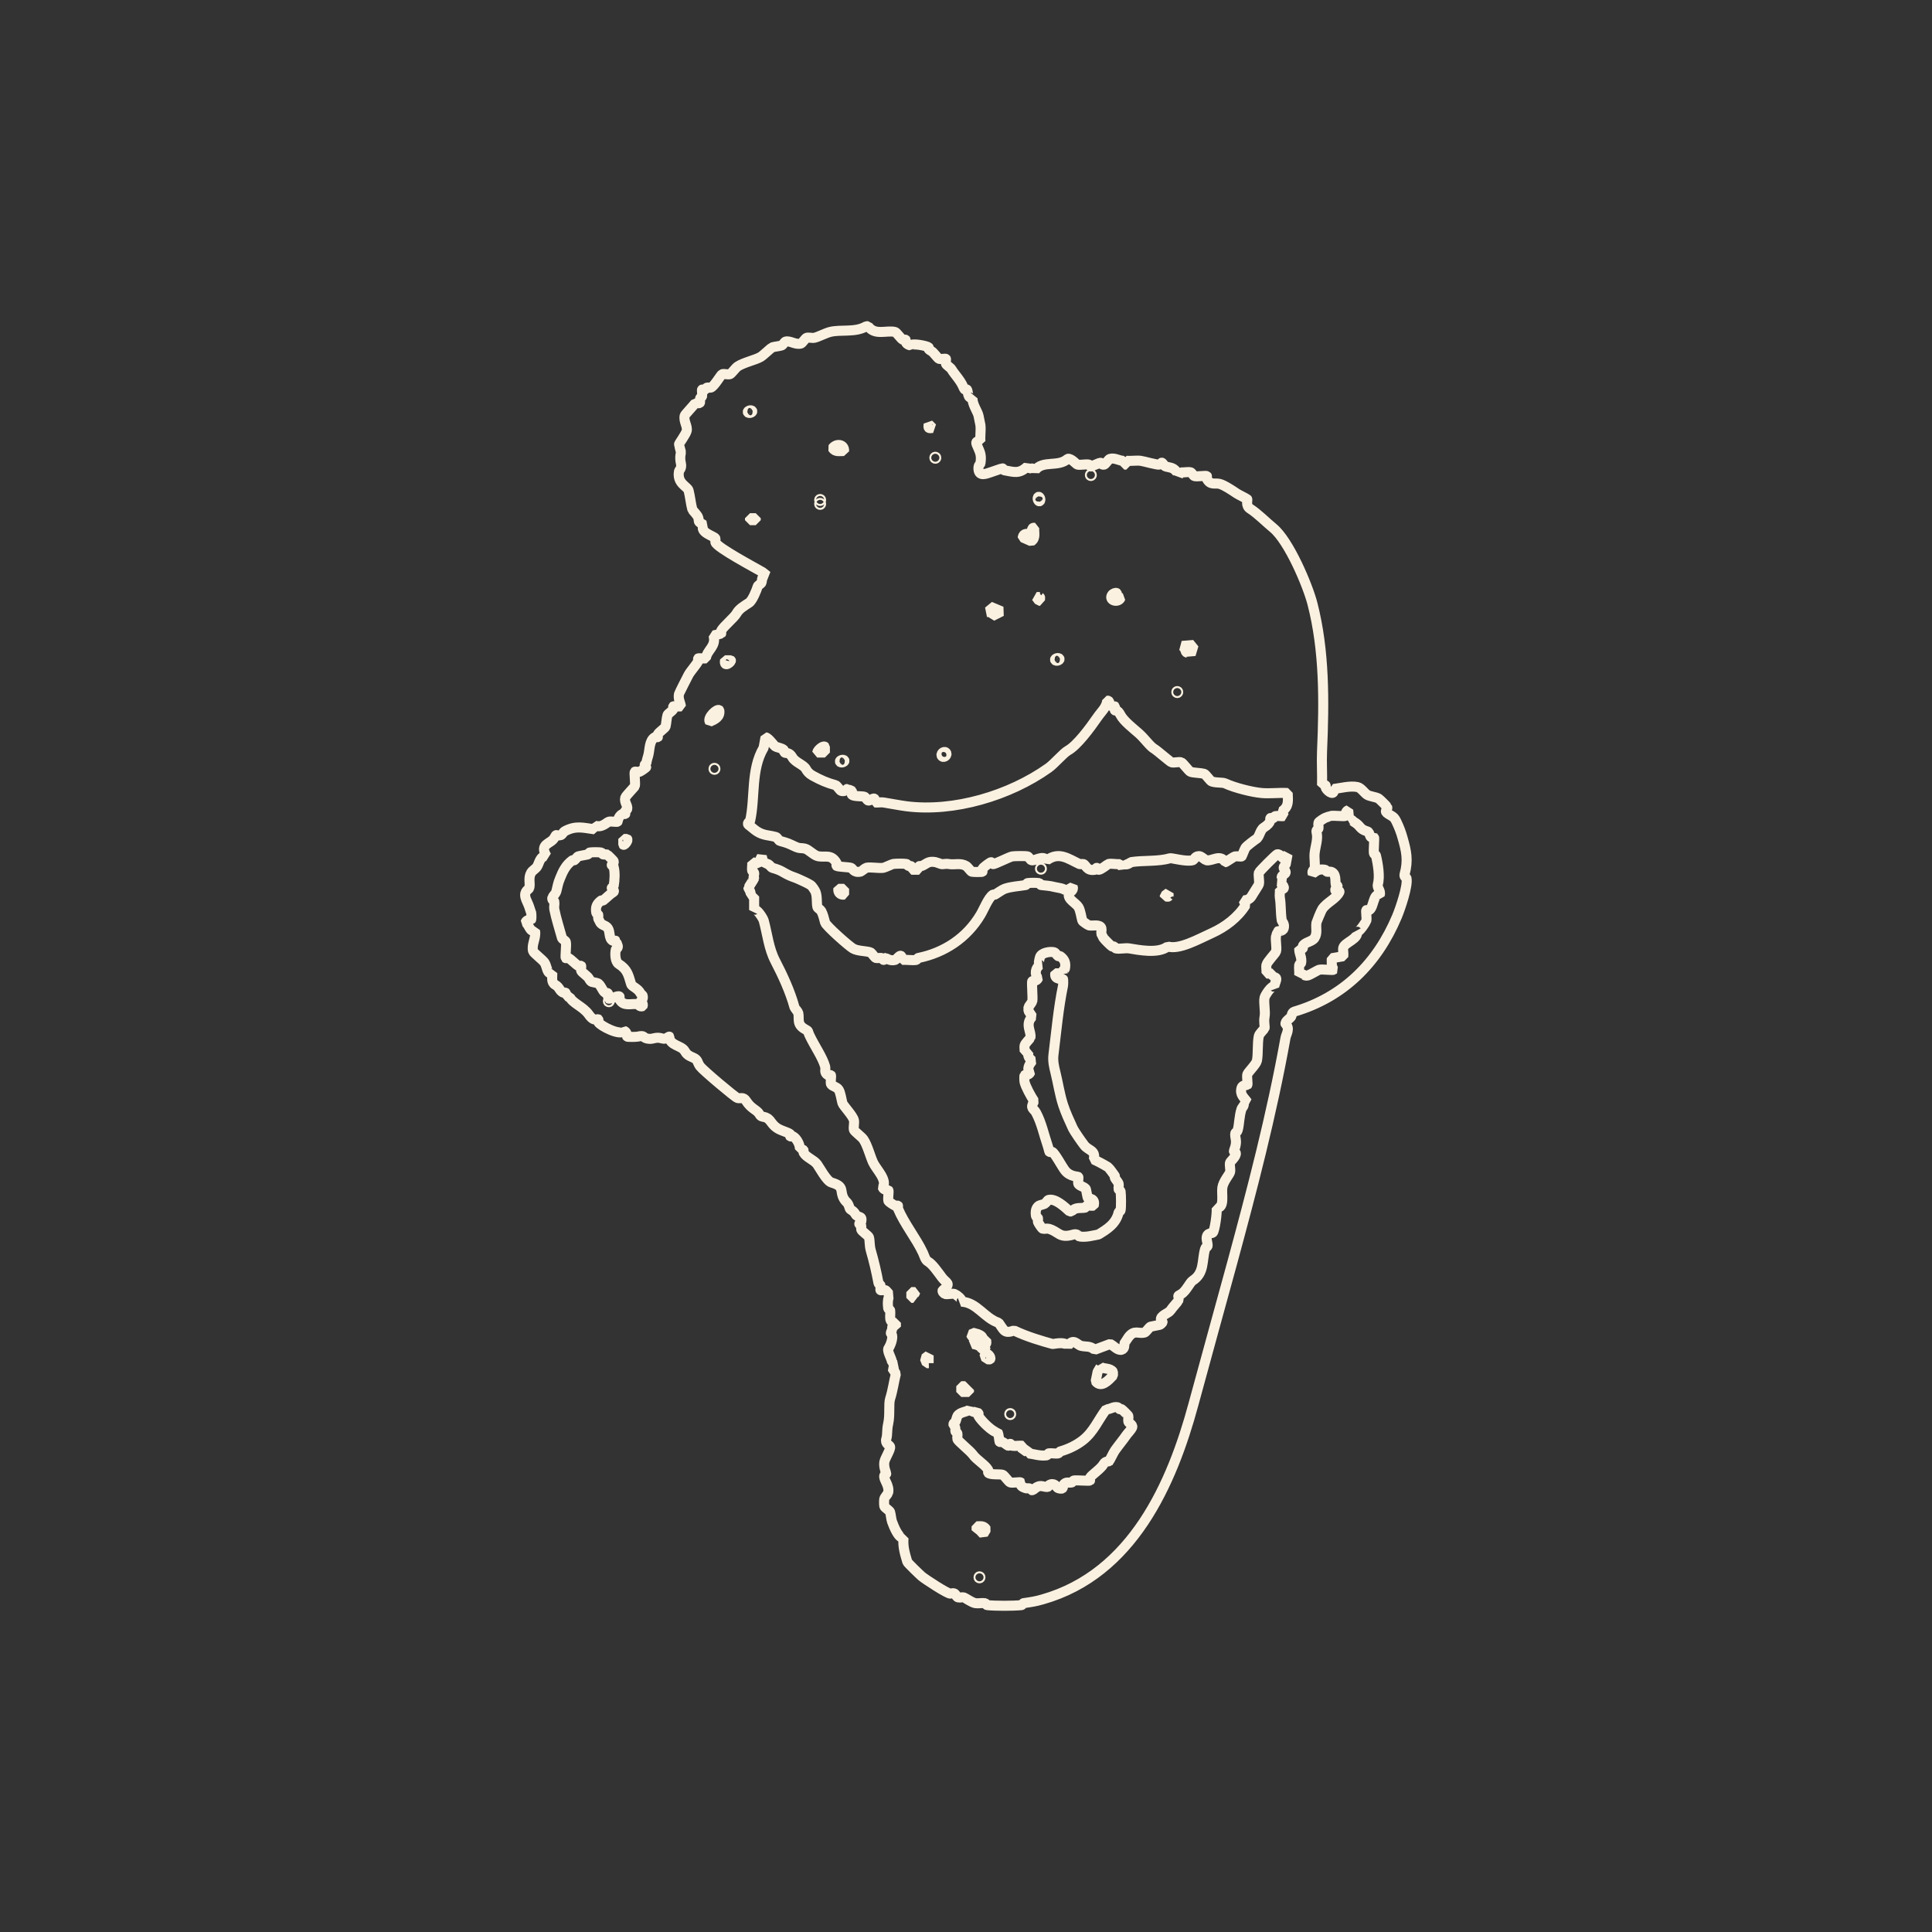 <?xml version="1.0" encoding="UTF-8"?>
<svg id="zkouska_s_hlavamaa" data-name="zkouska s hlavamaa" xmlns="http://www.w3.org/2000/svg" viewBox="0 0 288.67 288.67">
  <rect x="0" y="0" width="288.67" height="288.67" fill="#333333" stroke="none"/>
  <defs>
    <style>
      .cls-1 {
        fill: none;
        stroke: #fbf1e1;
        stroke-linejoin: bevel;
        stroke-width: 1.5px;
      }
    </style>
  </defs>
  <path class="cls-1" d="M135.3,50.75c.06.06-.19.63.72.86.35-.38,2.53.09,2.73.29.15.15-.35.14.43.57.33.18.92,1.08,1.15,1.15.26.07.93-.08,1,0,.06.06-.06.51,0,.72s.71.59.86.86c.35.63,1.32,1.61,1.72,2.58.35.83.41.27.57.43.19.19.05,1.52.86,1.15-.2.87.73,2.11.86,2.73.08.37.26,1.24.29,1.43.09.76-.07,1.65,0,2.44-.43-.08-.75,0-.57.43.44,1.1.79,1.42.57,2.87-.01.08-.35.2-.29.86.1,1.13,1.16.66,1.86.43.28-.09,1.62-.57,1.72-.57s.18.27.29.29c1.45.25,2.19.6,3.44-.57.3.47.85.1,1.15.57,1.13-1.56,3.44-.41,4.88-1.72.52-.1,1.26.81,1.43.86.44.12,1.21-.09,1.72,0,.11.02.19.29.29.29.08,0,1.35-.57,1.43-.57.07,0,.2.39.57.29.2-.06.66-.81.86-.86.79-.22,1.42.36,2.15.29v.57h.29v-.57c.69.06,1.48-.08,2.15,0,.47.06,2.54.67,2.87.57.12-.03.19-.29.29-.29.11,0,.41.53.57.57.6.17,1.09.11,1.58.72.2.25.39.28.29.72l.29-.57c.47.08,1.17-.11,1.58,0,.16.04.42.53.57.57.39.11,1.75-.12,1.86,0,.05.05-.08.29,0,.43.53.96,1.16.57,1.86.72.64.13,1.96,1.01,2.58,1.43.28.19,1.51.79,1.58.86.1.1-.28.98.43,1.43,1.15.73,2.38,2,3.44,2.87,2.35,1.92,5.16,8.53,5.88,11.33,1.81,7.03,1.76,14.51,1.43,22.09-.07,1.67.05,3.35,0,5.02.84-.14.45.21.57.43.35.63,1.38,1.19,1.15.14,1.01-.12,2.48-.53,3.59-.29.53.12,1.03.9,1.43,1.15.45.27,1.27.31,1.72.57.15.09,1.27,1.2,1.29,1.29.11.4-.62.53.14,1,.73.46.88.4,1.29,1.29.38.82.61,1.41.86,2.3.56,1.96.87,3.33.29,5.45-.1.38.26.46.29.57.25,1.11-.93,4.55-1.43,5.74-2.94,6.98-8,12.03-15.35,14.2-.36.11-.39.66-.43.72-.24.35-.98.72-.86,1.15.73.58.08,1.54,0,2.01-2.07,11.52-5.01,22.74-8.03,33.86-1.87,6.85-3.84,13.94-5.74,20.95-3.2,11.84-9.09,25.29-22.52,29.12-1.16.33-1.61.38-2.87.57-.11.02-.18.28-.29.29-1.3.13-3.87.13-5.16,0-.1-.01-.18-.27-.29-.29-.45-.07-1,.07-1.43,0-.57-.09-1.56-.82-1.72-.86-.24-.07-.62.07-.86,0-.47-.13-.21-.83-1.15-.57-.36.1-3.83-2.18-4.3-2.58-.31-.26-2.11-2.01-2.15-2.15-.36-1.22-.7-2.29-.57-3.59-.75.09-1.44-1.68-1.72-2.44-.12-.33-.18-1.07-.29-1.43-.06-.21-.81-.66-.86-.86-.05-.19-.05-.94,0-1.15.02-.1.55-.76.57-.86.25-1.14-.75-1.98-.57-2.58.03-.12.29-.19.29-.29,0-.11-.41-.91-.29-1.72.09-.59.98-1.89.86-2.3-.07-.25-.79-.43-.57-1.15s.05-1.23.29-2.3c.3-1.34.03-2.92.29-3.73.4-1.25.55-2.52.86-3.73l-.57-.86.57-.43-.57-.14c.13-.6-.74-1.76-.57-2.3.31-.44.7-1.45.57-2.01-.11-.46-.36,0,0-.86.12-.29-.26-.55.57-.43v-.57c-1.22.02-.74-1.03-.86-1.86-.02-.11-.27-.18-.29-.29-.08-.6-.12-1.64.29-2.01-.22-.14-.55-.67-.72-.72-.21-.06-.66.06-.72,0s.06-.51,0-.72c-.03-.12-.27-.18-.29-.29-.32-1.71-.69-3.29-1.15-4.88-.24-.84-.13-1.44-.29-2.01-.07-.24-1.08-.9-1.15-1.15-.05-.17.05-.39,0-.57-.03-.12-.29-.19-.29-.29s.26-.17.29-.29c.22-1.07-.49-.5-.86-1.15-.34-.6-.8-.64-.86-.86-.31-1.08-.47-.77-.86-1.43-.71-1.19.21-1.84-1.86-2.44-.73-.21-1.78-2.23-2.15-2.73-.5-.67-1.61-1.01-2.01-1.72-.12-.22.27-.57-.57-.43.09-.65-.42-1.68-1-2.01-.14-.08-.38.05-.43,0-.16-.16.4-.23-.43-.57-1-.42-1.67-.49-2.44-1.58-.81-1.15-1.34-.47-1.72-1.15-.42-.73-1.2-.75-2.01-2.01-.42-.66-.83-.3-1.29-.43-.36-.1-5.17-4.16-5.59-4.73-.44-.6-.28-.99-1-1.29-.76-.32-1.02-.52-1.29-1-.48-.86-2.3-.8-2.3-2.15-.06-.08-.5.44-1,.29-1.17-.36-1.35.2-2.3,0-.76-.16-.29-.54-1.43-.29-.22.05-1.52.06-1.58,0-.04-.04.03-.68-.43-.86-.58.82-3.57-.76-3.87-1.29-.08-.13.05-.38,0-.43-.15-.15-.59.48-1.43-.72-.88-1.25-2.6-1.74-2.87-2.73h-.57c.14-.84-.21-.45-.43-.57-.57-.32-.48-.77-1.15-1.15-.62-.35-.41-1.07-.43-1.72-.82.22-.76-.98-1.15-1.58-.29-.44-1.65-1.45-1.72-1.72-.27-.98.49-2,.29-3.01-.85.13-.8-.87-1.43-1.29.18-.46.82-.39.86-.43s.04-.81,0-1c-.02-.08-.2-.52-.29-.86s-.51-1.13-.57-1.43c-.23-1.04.5-1.15.57-1.43.19-.68-.2-1.48.29-2.3.17-.29.66-.56.86-.86.36-.53.43-1.68,1.43-1.58-1.15-1.88.64-1.81,1.15-2.73.44-.79.12-.19,1-.43.15-.04.38-.47.57-.57,1.65-.89,2.73-.52,4.45-.29v-.57c1.09.44,1.81-.48,2.15-.57.31-.08,1.2.09,1.29,0,.05-.05.07-.79.72-1.15.14-.08.38.05.43,0,.05-.05-.06-.28,0-.43.05-.12.25-.18.29-.29.15-.49-.48-1.01-.29-1.72.08-.28,1.4-1.59,1.43-1.72.12-.43-.13-2.03,0-2.15.06-.06.52.07.72,0,.14-.05,1-.62,1-.72-.55-.37-.03-.38,0-.57.1-.57.18-.75.29-1.15.24-.89.12-2.23,1-2.73.14-.08.38.05.43,0s-.08-.29,0-.43c.18-.33,1.08-.92,1.15-1.15.12-.45.14-1.21.29-1.72.06-.19.71-.59.86-.86.08-.14-.05-.38,0-.43.07-.07.87.04,1.15,0-.09-.61-.45-1.13-.29-1.86.04-.16,1.23-2.49,1.43-2.87.32-.57,1.11-1.43,1.43-2.01.08-.14-.05-.38,0-.43.07-.07.87.04,1.15,0,.2-1.36,1.59-1.73,1.15-3.44.22-.04,1.11-.24,1.15-.29.05-.05-.08-.29,0-.43.37-.66,1.93-1.92,2.3-2.58s1.09-1.08,1.86-1.58c.49-.31,1.13-1.89,1.29-2.44.05-.16.53-.41.57-.57.14-.47-.07-1.08.86-1l-.72-.57c-1.04-.61-6.81-3.67-7.03-4.45-.05-.18.05-.4,0-.57-.1-.34-2.56-.92-1.72-2.01-1.1-.64-.61-.4-.86-1.15-.11-.35-.84-1.06-.86-1.15-.24-.86-.34-2.01-.57-2.87-.17-.61-1.77-1.03-1.43-2.87.03-.15.45-.43.29-1.15-.24-1.03.03-1.6,0-1.72-.04-.16-.29-1.07-.29-1.15,0-.12,1.04-1.53,1.15-2.01.16-.74-.52-1.45-.29-2.3.04-.14,1.36-1.54,1.58-1.86,1.08.14.57-.16.72-.72.03-.11.26-.18.29-.29.06-.27-.07-.93,0-1,.05-.05.28.06.43,0,.12-.05.17-.24.29-.29.15-.06.39.05.57,0,.52-.15,1.52-1.95,1.72-2.01.31-.09.83.09,1.15,0,.21-.06.82-.93,1.15-1.15.92-.61,2.66-.97,3.44-1.43.36-.21,1.61-1.4,1.72-1.43.39-.11,1.05-.17,1.43-.29.16-.05.42-.53.57-.57.68-.19,1.45.52,2.3.29.2-.06.66-.81.86-.86.31-.08.81.07,1.15,0,.54-.11,1.65-.69,2.3-.86,1.62-.43,3.8.13,5.45-.86h.29c.98,1.45,2.83.53,4.02.86.23.06.82.96,1.15,1.15.14.08.38-.05.43,0ZM112.35,61.36c-.22-.18-.8.09-.57.29.22.18.8-.09.57-.29ZM139.32,63.95l-.57-.57c-.07.6-.03.65.57.57ZM126.12,67.39c.06-1.02-1.14-1.2-1.72-.43.41.62,1.03.41,1.72.43ZM139.75,68.25c-.19,0-.19.29,0,.29s.19-.29,0-.29ZM162.99,70.83c-.19,0-.19.29,0,.29s.19-.29,0-.29ZM155.39,74.85c.18-.22-.09-.8-.29-.57-.18.22.09.8.29.57ZM122.54,74.56c-.19,0-.19.29,0,.29s.19-.29,0-.29ZM122.54,75.14c-.19,0-.19.29,0,.29s.19-.29,0-.29ZM112.92,77.43h-.86v.29h.86v-.29ZM152.81,80.3l1.29.57c.69-.47.37-1.28.43-2.01-.47-.08-.23.71-.72.86-.35.11-.87-.11-1,.57ZM166.86,88.62c-.12-.12-.56.04-.72.29-.52.82.95,1.22,1.29.43l-.57-.29c-.03-.17.04-.39,0-.43ZM155.39,89.2s-.39.02-.57,0l.43.57h.14c-.02-.18.04-.54,0-.57ZM148.21,92.07l1.43-.72-1.72-.72.29,1.43ZM178.34,96.37l-1.72.14c.38.26.43.47.57.86.1.27.53.05.72.43l.43-1.43ZM158.26,98.38c-.22-.18-.8.09-.57.29.22.18.8-.09.57-.29ZM109.19,98.66h-.86c-.22,1.24,1.06.16.86,0ZM175.9,103.26c-.19,0-.19.29,0,.29s.19-.29,0-.29ZM166.58,105.55c-.05-.05-.29.08-.43,0-.53-.29-.24-.9-.72-.86-.11,1.02-.91,1.68-1.43,2.44-1.17,1.69-3.06,4.25-4.45,5.02-.66.37-2.04,1.99-2.87,2.58-5.84,4.16-14.17,6.63-21.23,5.74-1.01-.13-2.43-.41-3.44-.57-.4-.06-.88.04-1.29,0,.14-1.2-.63-.18-1-.29-.16-.04-.42-.53-.57-.57-.37-.1-1.6-.02-1.86-.29-.05-.05.05-.52,0-.57-.03-.03-.68-.29-.72-.29-.05,0-.29.45-.86.29-.21-.06-.66-.81-.86-.86-1.29-.35-2.21-.75-3.44-1.43-.56-.31-.8-.64-1-1-.34-.62-1.6-.98-2.01-1.72-.47-.85-1.02-.59-1.15-.72-.42-.43.46-.36-1.29-.86-.33-.1-1.05-1.33-1.58-1.43l-.29,1.58c-1.93,3.24-1.23,7.42-2.01,10.9-.03.13-.45.26-.29.57.41.28.91.76,1.29,1,1.01.66,1.79.55,2.87.86.16.05.42.53.57.57,1.3.36,1.18.35,2.3.86.73.33.84.16,1.43.29s1.34,1.03,2.01,1.15c1.07.19,1.97-.35,2.73,1,.08.14-.05.38,0,.43.14.14,1.81.19,2.15.29.28.08.4.8,1.43.57.1-.02.76-.55.86-.57.71-.15,1.8.11,2.58,0,.15-.02,1.29-.55,1.43-.57.44-.06,1.59-.07,2.01,0,.1.02.16.24.29.29.29.12.54-.26.43.57h1.15c-.11-.83.14-.45.43-.57.75-.32.91-.76,2.01-.57.16.03.67.23.86.29.28.08.58-.09,1.15,0,.89.15,1.74-.21,2.58.29.27.16.68.81.86.86s1.52.06,1.58,0-.08-.29,0-.43c.15-.27,1.19-1,1.29-1,.09,0,.17.25.29.29.22.06,2.4-1.06,2.87-1.15.35-.06,2.01-.08,2.3,0,.16.04.41.53.57.57.53.15,1.68-.81,2.3,0,1.84-1.33,3.2-.21,4.88.57.14.07.38-.05.57,0,.42.12.48,1.07,1.72.86.11-.02.19-.29.29-.29s.19.29.29.29c.35,0,1.35-.84,1.43-.86.47-.13,1.32.09,1.86,0l.29.57.14-.57c.53.24,1.06-.27,1.15-.29,1.83-.28,4.05-.06,5.74-.57.3-.09,2.45.56,3.44.29.24-.07.42-.79,1.15-.57.13.04.76.55.86.57.91.2,2.06-.98,2.87.29.08,0,1.24-.82,1.43-.86.27-.06.93.07,1,0,.05-.05.41-1.03.57-1.29s1.45-1.22,1.58-1.29c.54-.31.58-1.36,1.15-1.72,1.33-.85.87-1.3,1-1.43.05-.05.28.06.43,0,.12-.05.19-.27.29-.29.38-.07.88.05,1.29,0l-.29-.72c1.07-.73.9-1.53.86-2.73-1.26-.08-2.63.11-3.87,0-1.48-.13-4.08-.79-5.45-1.43-.43-.2-1.19-.05-2.01-.29-.25-.07-.91-1.08-1.15-1.15-.52-.14-1.49-.14-2.01-.29-.28-.08-1.16-1.36-1.43-1.43-.38-.11-1.05.11-1.43,0-.22-.06-2.16-1.77-2.58-2.01-.64-.36-1.44-1.54-2.3-2.3s-2.26-1.84-2.73-2.73c-.51-.97-.76-.61-.86-.72-.05-.05.05-.52,0-.57ZM107.47,106.12c-.3-.32-1.81,1.08-1.43,1.72.75-.33,1.61-.71,1.43-1.72ZM123.25,111.58c-.24-.24-1.08.48-1.15.86h1.15v-.86ZM141.33,112.44c-.31-.31-.89.26-.57.57s.89-.26.57-.57ZM126.12,113.58c-.22-.18-.8.09-.57.29.22.18.8-.09.57-.29ZM106.75,114.73c-.19,0-.19.29,0,.29s.19-.29,0-.29ZM201.58,122.48l-.14-1.43c-.45.16-.39.83-.43.86-.12.11-1.7-.08-2.15,0-.05,0-.75.24-.86.29-.17.07-.96.57-1,.72-.07.24.05.6,0,.86-.02.11-.39.2-.29.57.27.98-.19,2.14-.29,3.16-.07.73.11,1.62,0,2.3-.02.11-.45.26-.29.72.63-.49,1-.73,1.86-.57.11.02.17.25.29.29.17.05.39-.05.57,0,.83.24.63,1.32.72,1.86.02.11.28.19.29.29,0,.04-.53.48-.29.72.07.07.59-.16.57.14-.53,1.09-1.89,1.54-2.58,2.58-.15.22-.84,1.9-.86,2.01-.14.77.19,1.56-.29,2.3-.36.56-1.41.61-1.72,1.15-.12.22.27.57-.57.43-.03.77.44,1.29.29,2.15-.02.11-.27.18-.29.29-.07.49.05,1.07,0,1.58.52-.47.75.17,1.29,0,.44-.14,1.46-.8,1.72-.86.46-.1,2.01.12,2.15,0-.39-.55-.29-1.08-.29-1.72l1.72-.29c.06-.39-.09-.95,0-1.29.22-.8,2.42-1.34,2.01-2.44.28.38,1.4-1.46,1.43-1.58.1-.35-.1-1.47,0-1.58.05-.05.3.08.43,0,.7-.4.57-2.52,1.58-2.3.2-.6-.45-1.04-.29-1.58.33-1.1.02-3.05-.29-4.3-.03-.11-.27-.18-.29-.29-.09-.48.11-2.33,0-2.44-.8.31-.47-.71-1-.86-1.23-.35-.91-.81-2.01-1.43-.22-.13-.25-.42-.72-.29ZM93.7,125.35s-.39.02-.57,0v.86c.13.16.81-.62.57-.86ZM91.98,140.56c-.05-.05-.3.08-.43,0-.61-.35-.35-1.29-.72-1.86-.28-.45-.86-.41-1.15-.86-.02-.03-.26-.5-.29-.57-.06-.16.05-.39,0-.57-.03-.12-.27-.18-.29-.29-.16-.86.04-1.35.72-1.86.06-.05.23.04.29,0,.56-.44.98-.93,1.58-1.29.19-.27-.29-.48-.29-.57s.27-.18.29-.29c.16-.93.21-2.08,0-2.87-.03-.12-.29-.19-.29-.29,0-.07.39-.2.29-.57-.02-.07-.94-.98-1-1-.18-.05-.4.05-.57,0-.12-.04-.18-.27-.29-.29-.35-.06-1.37-.06-1.72,0-.11.02-.17.26-.29.29-.42.1-1.03.17-1.43.29-.14.04-.38.44-.57.57-.07.05-.23-.04-.29,0-.99.72-1.42,1.63-1.86,2.73-.35.84-.35,1.21-.57,2.01-.03.13-.54.74-.57.86-.1.38.26.46.29.57.07.33-.07.8,0,1.15.27,1.37.76,2.88,1.15,4.3.04.16.53.42.57.57.13.47-.13,2.3,0,2.44.05.05.29-.08.43,0,.38.21,1.05.93,1.43,1.15.14.08.38-.05.43,0,.06.06-.06.51,0,.72.07.24.96.81,1.15,1.15.41.73.41.46,1.29.72.46.13.75,1.21,1.15,1.43.28.16.58-.29.43.86.44.18,1.47-.54,1.72-.29.05.05-.08.29,0,.43.63,1.14,1.74.55,2.73.72.11.02.26.45.72.29.16-.43-.29-.67-.29-.72s.46-.3.29-.86c-.03-.11-.23-.16-.29-.29-.38-.82-1.31-1.02-1.43-1.43-.44-1.48-.59-2.2-1.86-3.01-.53-.34-.57-1.54-.43-2.15.03-.12.39-.2.29-.57-.01-.05-.26-.69-.29-.72ZM191.83,128.22c-.17.16-.56-.7-1-.57-.19.05-2.67,2.54-2.73,2.73-.12.45.11,1.23,0,1.72-.05.21-.69,1.12-.86,1.43-.35.62-.58.96-1.43,1l.29.72c-1.16,1.84-3.01,3.25-5.02,4.16-2.03.92-4.9,2.54-6.6,2.01-1.43,1.13-4.43.5-5.74.29-.6-.1-1.45.12-2.01,0-.1-.02-.16-.23-.29-.29-.09-.04-.23.04-.29,0-.18-.1-1.19-1.12-1.29-1.29-.03-.05-.28-.54-.29-.57-.07-.24.07-.62,0-.86-.19-.67-1.36-.32-1.86-.43-.09-.02-.97-.58-1-.72-.17-.6-.27-1.49-.57-2.01-.38-.63-1.67-1.16-1.43-2.01.07-.24.77-.45.57-1l-1,.57c-.41-.41-1.15-.43-1.72-.57-.83-.21-1.16-.18-2.01-.29-.11-.01-.18-.27-.29-.29-.45-.06-1.27-.06-1.72,0-.11.01-.18.27-.29.29-1.03.18-2.2.22-3.16.57-.36.13-1.05.63-1.43.86-.07.04-.22-.04-.29,0-.69.44-1.35,2.15-1.86,3.01-2.05,3.44-5.38,5.67-9.32,6.46-.11.02-.18.27-.29.29-.66.1-1.47-.07-2.15,0,.03-1.37-.72-.08-1,0-.75.21-1.36-.29-1.43-.29-.1,0-.19.29-.29.29s-.18-.27-.29-.29c-.27-.05-.63.06-.86,0-.2-.06-.66-.81-.86-.86-.76-.21-1.91-.17-2.58-.57s-4.02-3.37-4.16-3.87c-.16-.57-.28-1.17-.57-1.72-.11-.2-.53-.43-.57-.57-.16-.58,0-1.57-.29-2.3-.09-.22-.51-.87-.72-1-.52-.33-1.16-.6-1.72-.86-.61-.28-1.04-.39-1.43-.57-1.16-.53-1.1-.74-2.58-1.15-.25-.07-.56-.88-1.29-.57l-.29-1.15-.57,1.15-.86-.29c.05.4-.08.93,0,1.29.03.12.39.2.29.57-.19.67,0,.41,0,.57,0,.08-.86,1.35-.86,1.43,0,.07.54.73.29,1.29h.57v2.01c.37-.3,1.33,1.21,1.43,1.58.56,2.05.74,4.14,1.72,6.03,1.11,2.14,2.22,4.52,2.87,6.89.03.13.55.75.57.86.2.94-.28,1.72,1,2.44.65.36.33.19.72,1,.7,1.48,1.93,3.24,2.3,4.59.12.44-.22.92.43,1.29.13.08.38-.05.43,0,.09.09-.08.98,0,1.29.09.34.88.43,1.15.86.3.48.41,1.43.57,2.01.12.41,1.57,1.88,1.72,2.58.09.41-.1,1.06,0,1.43.07.24,1.18,1.05,1.43,1.43.61.92.99,2.48,1.43,3.44.48,1.04,2.2,2.64,1.43,3.73.18.46.82.39.86.43.1.1-.1,1.23,0,1.58.04.15.82.64,1,.72.15.06.38-.05.43,0s-.06.28,0,.43c.96,2.3,2.73,4.45,3.73,6.6.2.43.36,1.09.72,1.29.74.42,1.51,1.6,2.15,2.44s1.43.81.14,1.86c-.28.14.21.55.29.57.39.1,1.05-.11,1.43,0,.15.04,1.32.85,1,1.15,2.33.08,3.42,2.45,5.59,3.16.84,1.17.84,1.66,2.3,1.15,1.9.92,4.21,1.59,5.74,2.01.15.04,1.82-.44,2.3.29.86-1.25,1.35-.14,2.01,0,.77.17,1.24-.05,2.01.57l2.3-.86c.56.29,1.14,1.03,1.72.86.49-.14.36-.75.43-1,.02-.05.53-.81.57-.86.92-1.21,1.48-.45,2.44-.72.18-.05.61-.7.86-.86l1.43-.29c.71-.53.21-.49.14-.72-.18-.65,1.15-.99,1.43-1.43.25-.4,1.12-1.34,1.15-1.43.24-.88-.36-.57.43-1,.74-.42,1.29-1.73,1.72-2.01,1.8-1.15,1.36-2.98,1.86-4.73.18-.61.56.05.29-1.15-.31-1.36.72-1.15.86-1.29.29-.29.68-3,.57-3.73,1.26.09.71-1.99.86-3.01.13-.91,1.05-1.94,1.15-2.3.11-.38-.11-1.05,0-1.43.05-.18.99-.96.86-1.43-.03-.12-.29-.19-.29-.29,0-.11.43-.91.29-1.72-.27-1.54.1-.74.29-1.43.24-.87.2-2.01.57-3.16.06-.19.49-.45.29-1h.57c-.51-.75-1.15-1.09-.86-2.15.13-.46.82-.39.86-.43.1-.1-.1-1.23,0-1.58.08-.28,1.33-1.52,1.43-2.01.21-.99.06-2.66.29-3.73.07-.32.83-1.04.86-1.15.07-.23-.15-.9,0-1.72s-.17-2.07,0-2.87c.06-.3,1.08-1.91,1.43-1.58.08-.7.83-1.59-.29-1.43v-.57h-.86c.05-.4-.08-.92,0-1.29.11-.49,1.36-1.73,1.43-2.01.16-.57-.12-1.63,0-2.3,0-.04.26-.69.29-.72.04-.04.73.03.86-.43.19-.68-.27-1.04-.29-1.15-.2-1.32-.1-2.28-.29-3.44-.06-.39.04-.88,0-1.29.98.14.62-.51,0-1,.43-.24.21-.58.29-.86.05-.16.53-.41.57-.57.11-.38-.69-.7,0-1.15l.29-1.58-.57.57ZM155.53,129.65c-.19,0-.19.29,0,.29s.19-.29,0-.29ZM126.12,132.81h-.86c-.08.55.31.94.86.86v-.86ZM174.61,133.96s-.02-.39,0-.57l-.57.43v.14c.18-.02.54.04.57,0ZM90.97,149.45c-.19,0-.19.29,0,.29s.19-.29,0-.29ZM136.74,193.06h-.57v.86h.29c-.12-.43.2-.52.29-.86ZM146.78,200.24c-.05-.05.08-.3,0-.43-.24-.42-.73-.37-1-.72l-.72.29c.35.65.88.67.29,1.43.58.07,1.52.35,1.43,1.15l.57-.14-.57-1c.59.07.65.04.57-.57-.18-.02-.54.04-.57,0ZM147.93,203.1c.25-.25-.37-1.06-.86-.86l.29.86c.18-.02.54.04.57,0ZM138.75,203.68v-1.15l-.57.43.29.72h.29ZM164.43,204.25l-.43.72-.29,1.43c.84,1.04,1.91-.16,2.58-.86v-.57c-.44-.61-1.25-.38-1.86-.72ZM144.2,207.12h-.57v.86h1.15v-.29h-.57v-.57ZM165.72,218.31c.07-.07.66-1.3.86-1.58.55-.78,1.19-1.53,1.72-2.3.25-.36.64-.69.86-1.15.16-.4-.51-.64-.57-.86-.07-.24.07-.62,0-.86-.02-.07-.87-.92-1-1-.06-.04-.2.04-.29,0-.12-.06-.18-.26-.29-.29-.71-.16-1.09.35-1.72.29-1.21,1.6-1.85,3.31-3.44,4.59-.99.79-2.21,1.37-3.44,1.72-.12.03-.18.27-.29.29-.43.08-.99-.07-1.43,0-.11.02-.18.27-.29.29-1.04.13-1.81-.18-2.73-.29v-.57l-.86.29v-.86c-.5-.05-1.1.08-1.58,0-.11-.02-.19-.29-.29-.29s-.19.29-.29.29c-.05,0-.7-.5-.86-.57-.15-.06-.38.05-.43,0-.05-.05-.13-1.15-.29-1.43-.7.06-2.51-1.79-2.87-2.44-.08-.14.05-.38,0-.43s-1.11-.18-1.29-.57c-.53.46-1.43.33-1.86,1-.08.13-.2.69-.29.86-.06.12-.26.18-.29.29v.29c.43.24.21.57.29.86.03.11.26.17.29.29.07.24-.07.62,0,.86.08.3,1.92,1.77,2.3,2.3.58.82,1.86,1.52,2.3,2.3.08.14-.05.38,0,.43.34.34,1.71.17,2.15.29.24.07.91,1.08,1.15,1.15.35.1,1.47-.1,1.58,0-.17.52.24.69.72.86.24.09.63-.15.86.29.42.12.69-.81,1.72-.57,1.2.28.53-.11,1.15-.29.73-.21.89.5,1.15.57.91.27.62-.26.72-.43.36-.64.83-.32,1.29-.43.11-.03.18-.27.29-.29.48-.07,2.34.1,2.44,0,.05-.05-.08-.3,0-.43.23-.41,1.61-1.3,2.01-2.01.3-.53.82-.39.86-.43ZM150.94,211.14c-.19,0-.19.29,0,.29s.19-.29,0-.29ZM145.92,228.64c.49-.11.68.25,1,.57l.43-.72c-.36-.55-.82-.45-1.43-.43v.57ZM146.35,235.53c-.19,0-.19.29,0,.29s.19-.29,0-.29Z"/>
  <path class="cls-1" d="M158.83,145.43h-1.15c-.21,1.02,1.09.8,1.15.86.04.04.04.81,0,1-.69,3.35-1,6.85-1.43,10.33-.11.92.09,1.78.29,2.58.4,1.62.64,3.3,1.15,4.88.37,1.14.93,2.35,1.43,3.44.26.56,1.32,2.06,1.72,2.58.66.87,1.77.72,1.43,2.15.58.26,1.56.77,2.15,1.15.11.07.89,1.1,1,1.29.04.07-.04.21,0,.29.1.19.54.73.57.86.07.24-.06.6,0,.86.02.11.27.18.29.29.08.52.1,2.41,0,2.87-.02.1-.24.16-.29.29-.39,1.71-1.73,2.52-3.01,3.3-.87.16-1.88.46-2.87.29-.08-.01-.3-.46-.86-.29-2.15.65-2.15-.43-3.73-.86-.24-.07-.62.07-.86,0-.15-.04-.65-.83-.72-1-.06-.16.05-.39,0-.57-.03-.12-.27-.18-.29-.29-.11-.58-.07-1.25.43-1.58.13-.08.7-.2.86-.29.2-.11.43-.53.57-.57,1.01-.28,2.41,1.02,3.16,1.72h.29c.57-.7,1.37-.44,2.01-.57.11-.02.18-.26.29-.29.3-.06.68.04,1,0,.32-1.15-.74-1.03-.86-1.15-.08-.08-.22-1.06-.29-1.29-.11-.37-1.05-.5-1.15-.86-.07-.26.08-.93,0-1-.09-.09-1.25,0-2.01-1-.44-.58-1.46-2.5-1.86-2.73-.14-.08-.38.05-.43,0-.04-.04-.17-.67-.29-1-.53-1.53-.9-3.36-1.72-4.88-.37-.67-.94-.55-.29-1.72-.47-.7-1.27-2.15-1.43-2.87-.04-.18-.04-.97,0-1s.68.03.86-.43c-.61-.46-.13-1.19.29-1.72-.47-.38-.69-.66-.57-1.29h-.57c.04-.32-.06-.72,0-1,.07-.32.84-1.05.86-1.15.23-.84-.88-2.02.29-3.16l-.57-.86v-.57c.13-.16.56-.79.57-.86.11-.53-.13-2.88,0-3.01.04-.04.68.03.86-.43-.56-.58-.4-1.55.29-2.01-.3-.12-.11-.75,0-1.15.19-.67,1.53-.89,2.15-.72.13.04.38.44.57.57.07.05.23-.04.29,0,.68.51.87,1,.72,1.86-.02.11-.44.26-.29.72Z"/>
</svg>